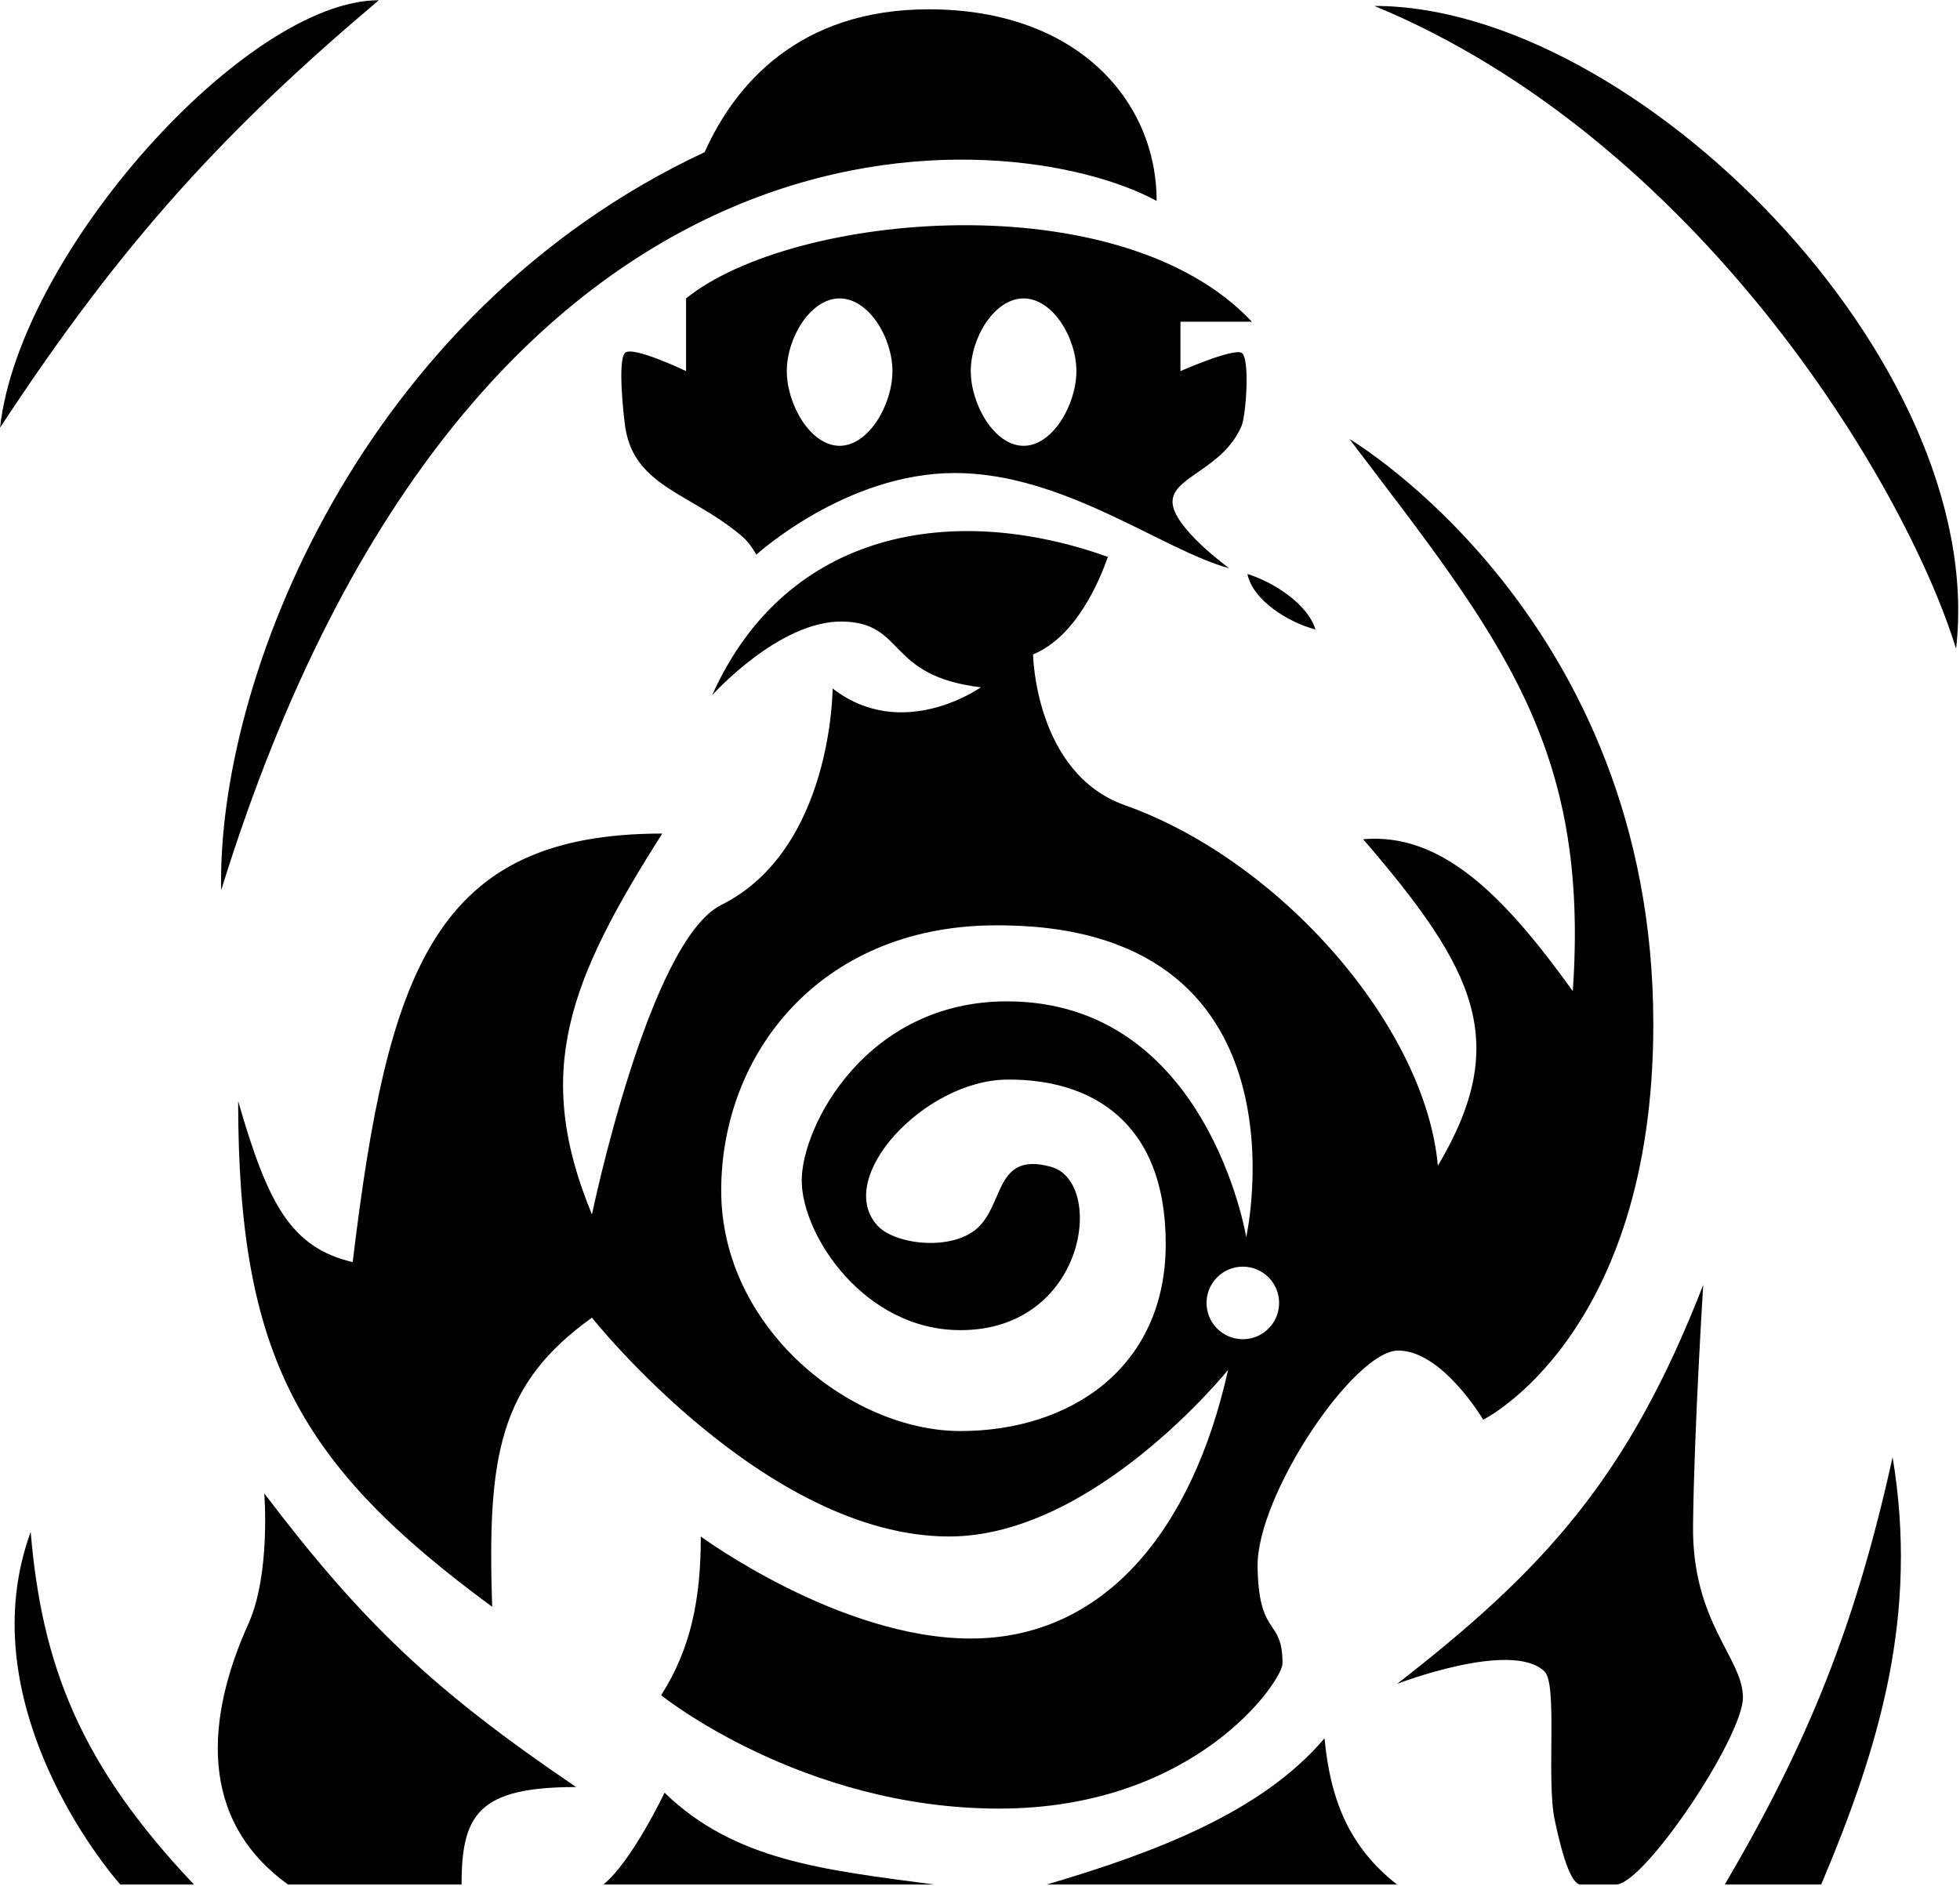 <svg width="1040" height="1001" viewBox="0 0 1040 1001" fill="none" xmlns="http://www.w3.org/2000/svg">
<path fill-rule="evenodd" clip-rule="evenodd" d="M441.789 365.35C441.789 365.35 441.789 450.789 382.685 480.272C344.177 499.481 314.093 644.532 314.093 644.532C282.76 568.791 301.612 520.732 351.398 442.366C230.459 442.366 205.79 515.17 187.138 669.803C154.045 661.981 142.011 638.515 126.367 584.364C126.367 719.743 158.723 777.43 261.145 852.715C258.522 773.088 264.538 734.738 314.093 699.285C314.093 699.285 406.151 815.411 503.624 815.411C580.64 815.411 651.639 726.963 651.639 726.963C632.385 813.606 584.852 869.562 515.103 869.562C445.354 869.562 371.855 815.411 371.855 815.411C371.855 847.3 367.041 874.376 350.796 899.646C350.796 899.646 425.405 959.815 530.098 959.815C634.791 959.815 680.519 891.825 680.519 882.799C680.519 871.701 677.979 867.909 675.122 863.645C671.628 858.43 667.66 852.508 667.282 831.656C666.596 793.75 718.425 716.734 741.891 716.734C765.357 716.734 787.017 753.437 787.017 753.437C787.017 753.437 877.27 708.912 877.27 543.449C877.27 327.856 716.019 232.979 716.019 232.979C796.043 338.274 843.576 395.434 834.55 526C797.848 474.857 764.755 441.764 723.303 445.374C782.963 514.639 802.061 552.883 762.95 618.66C756.331 544.652 679.316 456.566 596.885 427.324C549.143 410.388 548.149 347.3 548.149 347.3C571.098 337.832 583.36 308.288 587.86 295.555C506.632 266.424 417.492 280.513 377.872 368.96C377.872 368.96 413.371 329.249 447.066 329.851C480.76 330.452 469.93 358.732 520.471 364.748C520.471 364.748 478.955 394.231 441.789 365.35ZM534.31 531.417C640.813 531.417 661.265 656.568 661.265 656.568C661.265 656.568 698.57 488.696 525.886 491.097C435.041 492.361 382.685 559.083 382.685 631.889C382.685 704.696 451.287 759.449 509.646 759.449C568.004 759.449 618.546 725.755 618.546 660.171C618.546 594.587 578.233 572.492 534.31 572.934C490.387 573.375 442.252 625.28 465.718 650.551C475.216 660.78 506.632 664.39 519.87 650.551C523.928 646.308 526.32 640.797 528.616 635.508C533.558 624.122 538.056 613.76 557.776 619.263C586.657 627.323 576.428 705.906 509.646 705.906C458.498 705.906 425.405 655.364 425.405 626.484C425.405 597.603 459.701 531.417 534.31 531.417ZM659.46 710.717C670.094 710.717 678.714 702.097 678.714 691.463C678.714 680.83 670.094 672.21 659.46 672.21C648.827 672.21 640.207 680.83 640.207 691.463C640.207 702.097 648.827 710.717 659.46 710.717Z" fill="black"/>
<path fill-rule="evenodd" clip-rule="evenodd" d="M366.719 266.424C375.39 271.489 384.779 276.973 393.835 284.709C396.724 287.175 399.153 290.539 401.345 294.351C401.345 294.351 448.733 251.03 506.632 251.03C564.532 251.03 616.741 291.945 652.24 301.572C652.24 301.572 622.318 279.911 622.156 266.424C621.994 252.936 648.952 249.099 658.789 226.038C661.149 220.505 663.374 189.794 658.789 187.248C654.203 184.702 626.368 196.946 626.368 196.946V170.739H664.274C594.478 96.397 420.591 112.642 364.033 158.371V196.946C364.033 196.946 335.749 183.369 331.673 187.248C327.597 191.127 330.914 220.657 331.673 226.038C334.736 247.74 349.274 256.232 366.719 266.424ZM445.516 236.59C460.993 236.59 473.54 214.62 473.54 196.946C473.54 179.271 460.993 158.371 445.516 158.371C430.039 158.371 417.492 179.271 417.492 196.946C417.492 214.62 430.039 236.59 445.516 236.59ZM571.15 196.946C571.15 214.62 558.604 236.59 543.126 236.59C527.649 236.59 515.103 214.62 515.103 196.946C515.103 179.271 527.649 158.371 543.126 158.371C558.604 158.371 571.15 179.271 571.15 196.946Z" fill="black"/>
<path d="M117.358 472.448C252.739 35.023 538.534 65.709 613.728 106.626C613.728 53.677 571.747 4.938 492.789 4.941C424.199 4.943 390.015 44.656 373.894 80.751C191.361 166.19 114.954 361.136 117.358 472.448Z" fill="black"/>
<path d="M0.031 226.96C65.03 127.802 120.012 68.514 200.994 0.125C130.597 0.125 10.26 134.301 0.031 226.96Z" fill="black"/>
<path d="M729.271 3.148C899.549 73.545 1010.25 254.655 1037.92 344.307C1055.39 190.864 867.067 3.149 729.271 3.148Z" fill="black"/>
<path d="M16.277 813.001C22.258 883.94 42.559 936.411 102.928 1000.12H63.813C41.554 974.253 -13.207 893.627 16.277 813.001Z" fill="black"/>
<path d="M1004.24 773.29C984.462 862.965 959.273 925.023 915.194 1000.12H966.337C997.625 926.118 1018.08 856.924 1004.24 773.29Z" fill="black"/>
<path d="M924.821 900.848C924.821 921.906 872.475 1000.12 857.432 1000.12H838.78C833.967 1000.12 829.343 986.641 824.941 965.83C820.436 944.527 826.621 893.859 819.526 887.008C802.077 870.161 741.307 893.627 741.307 893.627C819.526 832.857 864.051 784.121 903.762 681.834C903.762 681.834 898.949 757.646 898.347 809.391C897.745 861.136 924.821 879.789 924.821 900.848Z" fill="black"/>
<path d="M702.799 922.508C669.707 961.618 613.059 983.115 555.387 1000.12H741.307C715.508 980.047 705.808 954.397 702.799 922.508Z" fill="black"/>
<path d="M352.619 951.389C352.619 951.389 335.17 988.092 320.128 1000.12H495.82C436.855 992.304 389.923 987.49 352.619 951.389Z" fill="black"/>
<path d="M305.687 948.381C253.942 948.381 244.917 962.821 244.917 1000.12H152.859C104.679 965.433 109.538 911.076 131.8 861.738C143.704 835.356 140.224 792.544 140.224 792.544C192.782 861.792 230.241 897.167 305.687 948.381Z" fill="black"/>
<path d="M661.885 304.578C664.893 319.018 684.147 330.45 697.986 334.06C694.137 321.179 676.927 309.391 661.885 304.578Z" fill="black"/>
</svg>
